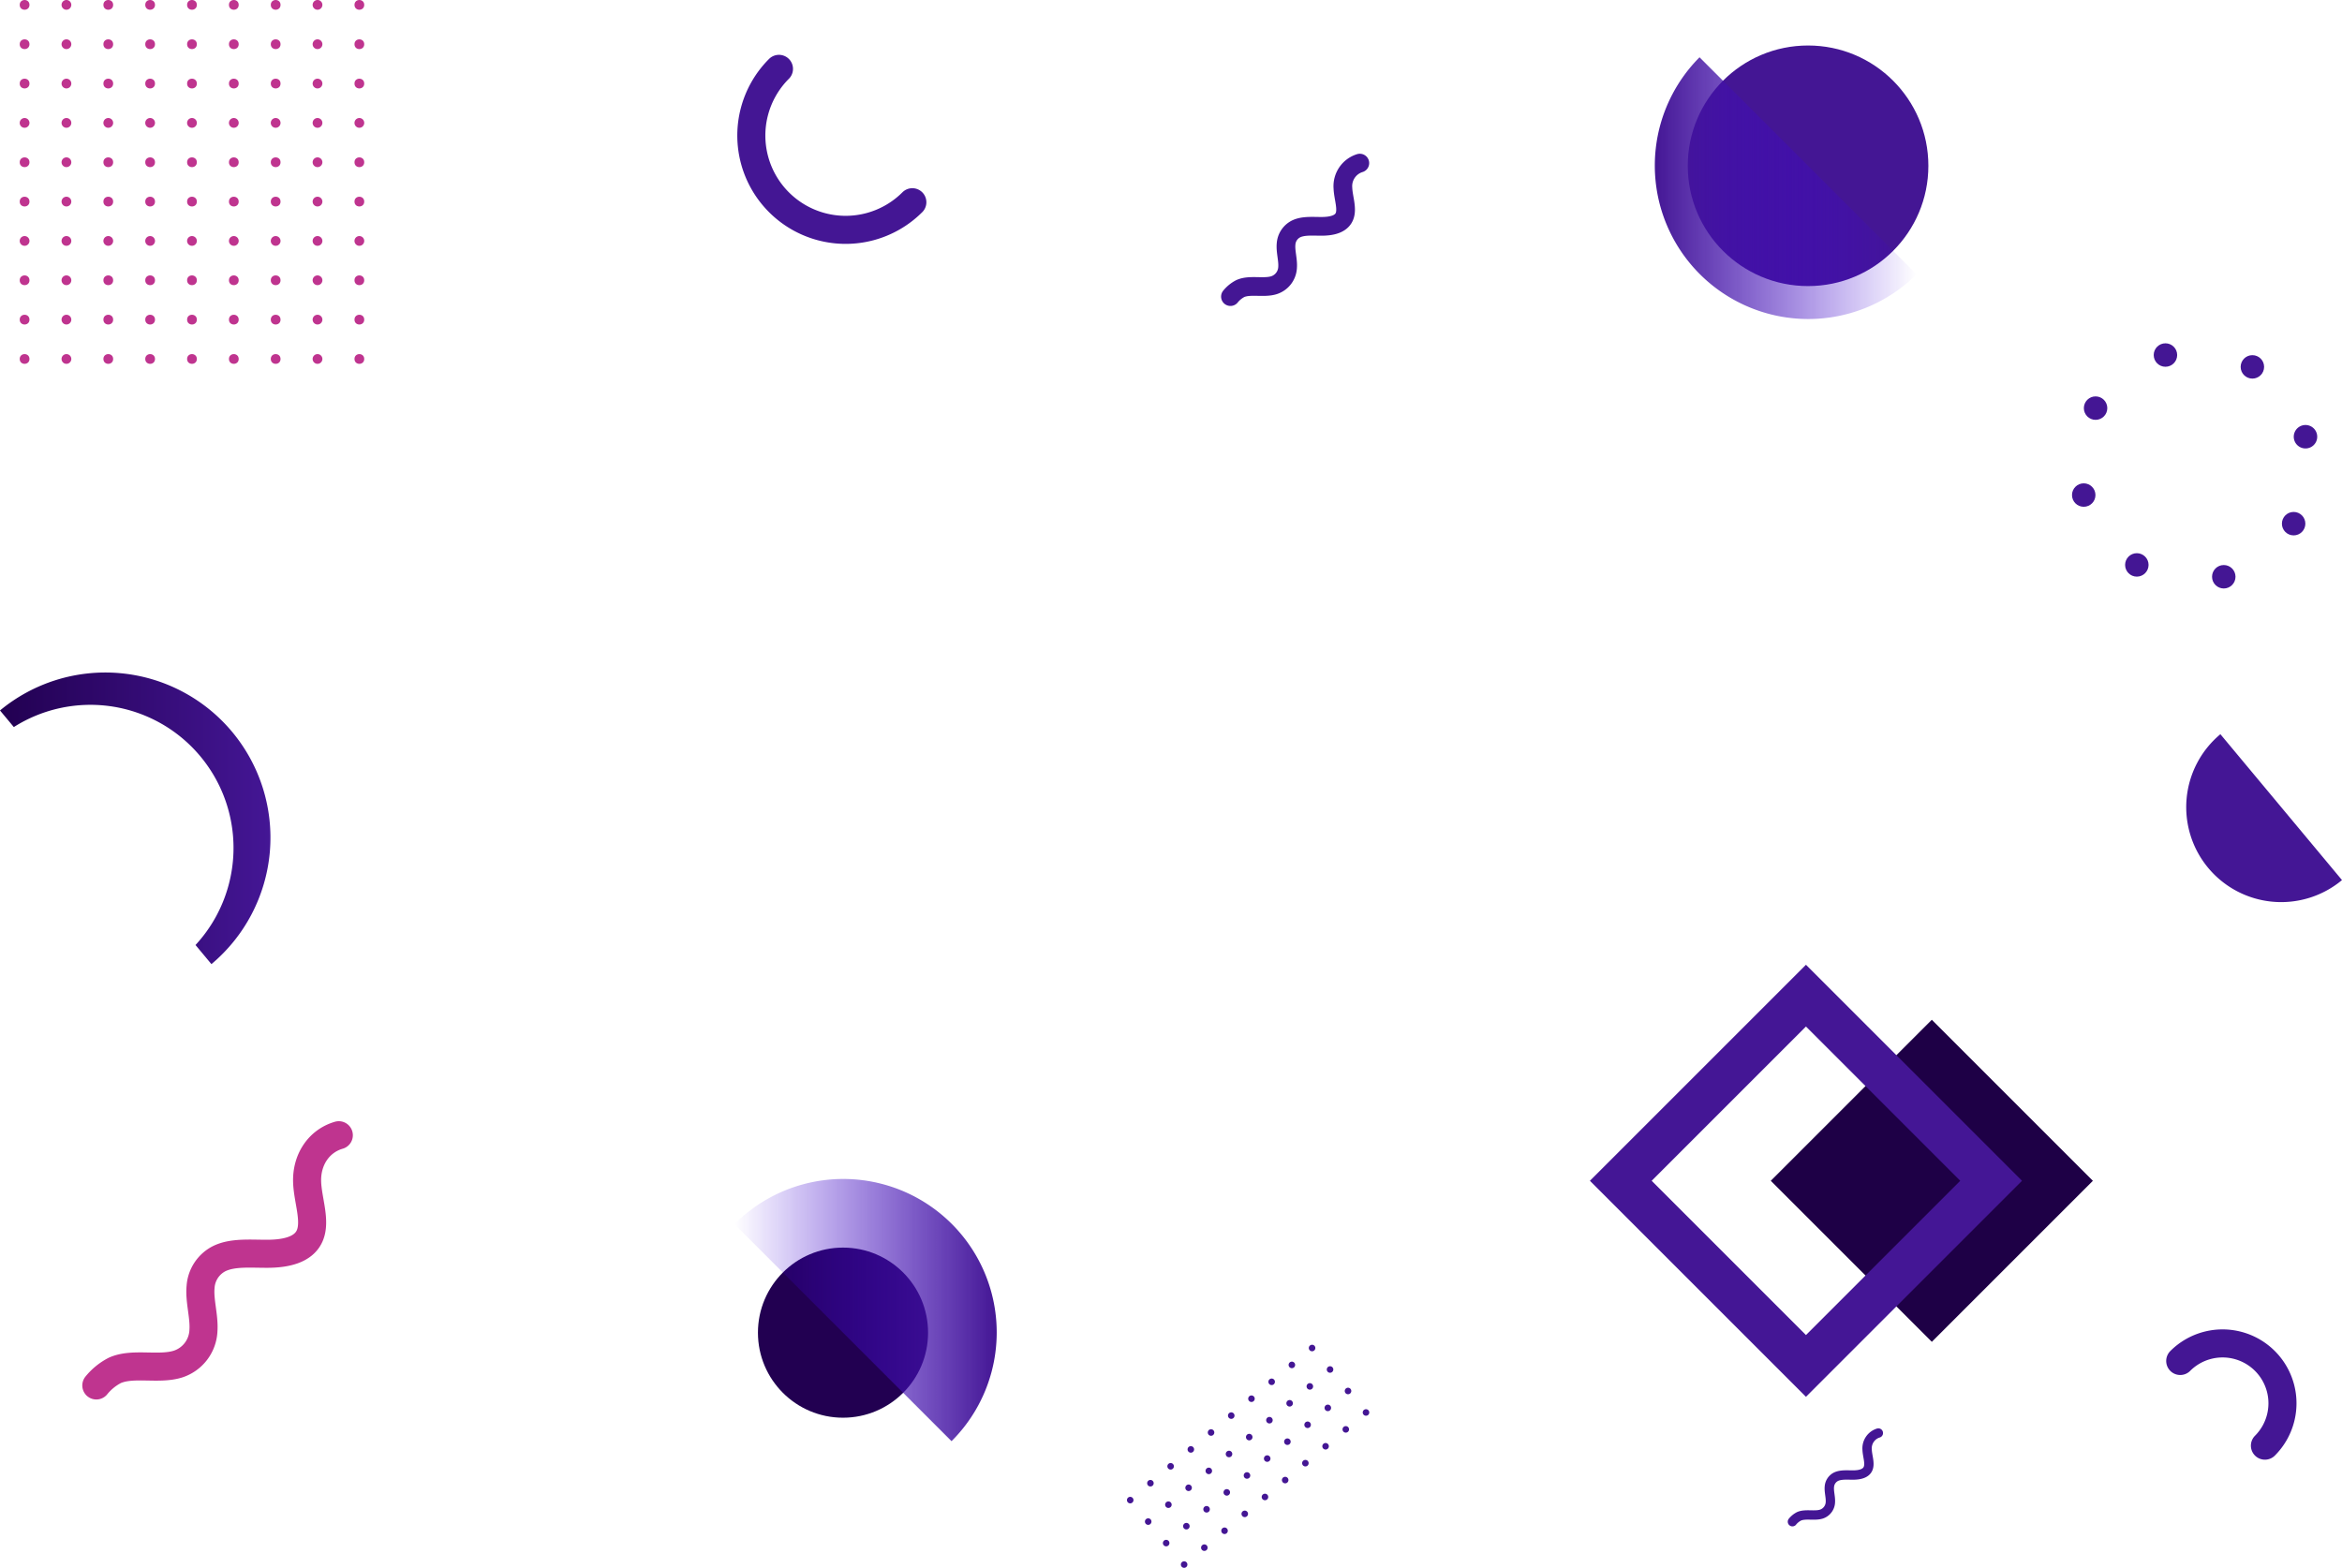 <svg xmlns="http://www.w3.org/2000/svg" xmlns:xlink="http://www.w3.org/1999/xlink" viewBox="0 0 709.827 475.247"><defs><style>.cls-1,.cls-11,.cls-12,.cls-13,.cls-7{fill:none;}.cls-2{clip-path:url(#clip-path);}.cls-3{fill:#441694;}.cls-4{fill:#bf348f;}.cls-5{fill:#441695;}.cls-6{fill:url(#linear-gradient);}.cls-12,.cls-13,.cls-7{stroke:#441694;}.cls-11,.cls-12,.cls-13,.cls-7{stroke-linecap:round;stroke-linejoin:round;}.cls-11,.cls-7{stroke-width:8.504px;}.cls-8{fill:url(#Degradado_sin_nombre_4);}.cls-9{fill:#220051;}.cls-10{fill:url(#Degradado_sin_nombre_4-2);}.cls-11{stroke:#bf348f;}.cls-12{stroke-width:5.669px;}.cls-13{stroke-width:2.835px;}.cls-14{fill:#1e0046;}</style><clipPath id="clip-path" transform="translate(-11.909 -15.681)"><rect class="cls-1" width="750" height="500"/></clipPath><linearGradient id="linear-gradient" x1="11.909" y1="263.684" x2="93.99" y2="263.684" gradientUnits="userSpaceOnUse"><stop offset="0" stop-color="#220051"/><stop offset="1" stop-color="#441695"/></linearGradient><linearGradient id="Degradado_sin_nombre_4" x1="134.91" y1="82.093" x2="214.317" y2="82.093" gradientTransform="translate(378.481 -9.345)" gradientUnits="userSpaceOnUse"><stop offset="0" stop-color="#441694"/><stop offset="1" stop-color="#3a00e2" stop-opacity="0"/></linearGradient><linearGradient id="Degradado_sin_nombre_4-2" x1="-3965.232" y1="-34.758" x2="-3885.826" y2="-34.758" gradientTransform="translate(-3651.304 378.071) rotate(180)" xlink:href="#Degradado_sin_nombre_4"/></defs><title>Recurso 4</title><g id="Capa_2" data-name="Capa 2"><g id="BACKGROUND"><g class="cls-2"><circle class="cls-3" cx="635.141" cy="123.712" r="3.554"/><circle class="cls-3" cx="656.314" cy="107.619" r="3.554"/><circle class="cls-3" cx="682.666" cy="111.21" r="3.554"/><path class="cls-3" d="M708.157,150.577a3.554,3.554,0,1,1,5.026,0A3.554,3.554,0,0,1,708.157,150.577Z" transform="translate(-11.909 -15.681)"/><circle class="cls-3" cx="695.168" cy="158.736" r="3.554"/><circle class="cls-3" cx="673.995" cy="174.829" r="3.554"/><circle class="cls-3" cx="647.643" cy="171.238" r="3.554"/><circle class="cls-3" cx="631.549" cy="150.064" r="3.554"/><circle class="cls-4" cx="7.453" cy="108.813" r="1.477"/><path class="cls-4" d="M33.521,124.494a1.477,1.477,0,1,1-1.476-1.477A1.477,1.477,0,0,1,33.521,124.494Z" transform="translate(-11.909 -15.681)"/><circle class="cls-4" cx="32.819" cy="108.813" r="1.477"/><circle class="cls-4" cx="45.502" cy="108.813" r="1.477"/><circle class="cls-4" cx="58.185" cy="108.813" r="1.477"/><circle class="cls-4" cx="70.868" cy="108.813" r="1.477"/><circle class="cls-4" cx="83.551" cy="108.813" r="1.477"/><path class="cls-4" d="M109.62,124.494a1.477,1.477,0,1,1-1.477-1.477A1.477,1.477,0,0,1,109.62,124.494Z" transform="translate(-11.909 -15.681)"/><circle class="cls-4" cx="108.917" cy="108.813" r="1.477"/><circle class="cls-4" cx="7.453" cy="96.887" r="1.477"/><path class="cls-4" d="M33.521,112.568a1.477,1.477,0,1,1-1.476-1.477A1.477,1.477,0,0,1,33.521,112.568Z" transform="translate(-11.909 -15.681)"/><circle class="cls-4" cx="32.819" cy="96.887" r="1.477"/><circle class="cls-4" cx="45.502" cy="96.887" r="1.477"/><circle class="cls-4" cx="58.185" cy="96.887" r="1.477"/><circle class="cls-4" cx="70.868" cy="96.887" r="1.477"/><circle class="cls-4" cx="83.551" cy="96.887" r="1.477"/><path class="cls-4" d="M109.62,112.568a1.477,1.477,0,1,1-1.477-1.477A1.477,1.477,0,0,1,109.62,112.568Z" transform="translate(-11.909 -15.681)"/><circle class="cls-4" cx="108.917" cy="96.887" r="1.477"/><circle class="cls-4" cx="7.453" cy="84.96" r="1.477"/><path class="cls-4" d="M33.521,100.641a1.477,1.477,0,1,1-1.476-1.477A1.477,1.477,0,0,1,33.521,100.641Z" transform="translate(-11.909 -15.681)"/><circle class="cls-4" cx="32.819" cy="84.96" r="1.477"/><circle class="cls-4" cx="45.502" cy="84.96" r="1.477"/><circle class="cls-4" cx="58.185" cy="84.96" r="1.477"/><circle class="cls-4" cx="70.868" cy="84.96" r="1.477"/><circle class="cls-4" cx="83.551" cy="84.96" r="1.477"/><path class="cls-4" d="M109.62,100.641a1.477,1.477,0,1,1-1.477-1.477A1.477,1.477,0,0,1,109.62,100.641Z" transform="translate(-11.909 -15.681)"/><circle class="cls-4" cx="108.917" cy="84.96" r="1.477"/><path class="cls-4" d="M20.838,88.715a1.477,1.477,0,1,1-1.477-1.477A1.476,1.476,0,0,1,20.838,88.715Z" transform="translate(-11.909 -15.681)"/><path class="cls-4" d="M33.521,88.715a1.477,1.477,0,1,1-1.476-1.477A1.476,1.476,0,0,1,33.521,88.715Z" transform="translate(-11.909 -15.681)"/><path class="cls-4" d="M46.204,88.715a1.477,1.477,0,1,1-1.477-1.477A1.476,1.476,0,0,1,46.204,88.715Z" transform="translate(-11.909 -15.681)"/><path class="cls-4" d="M58.887,88.715a1.477,1.477,0,1,1-1.477-1.477A1.476,1.476,0,0,1,58.887,88.715Z" transform="translate(-11.909 -15.681)"/><path class="cls-4" d="M71.57,88.715a1.477,1.477,0,1,1-1.477-1.477A1.476,1.476,0,0,1,71.57,88.715Z" transform="translate(-11.909 -15.681)"/><path class="cls-4" d="M84.254,88.715a1.477,1.477,0,1,1-1.477-1.477A1.476,1.476,0,0,1,84.254,88.715Z" transform="translate(-11.909 -15.681)"/><path class="cls-4" d="M96.936,88.715A1.477,1.477,0,1,1,95.46,87.239,1.476,1.476,0,0,1,96.936,88.715Z" transform="translate(-11.909 -15.681)"/><path class="cls-4" d="M109.62,88.715a1.477,1.477,0,1,1-1.477-1.477A1.476,1.476,0,0,1,109.62,88.715Z" transform="translate(-11.909 -15.681)"/><path class="cls-4" d="M122.303,88.715a1.477,1.477,0,1,1-1.477-1.477A1.476,1.476,0,0,1,122.303,88.715Z" transform="translate(-11.909 -15.681)"/><circle class="cls-4" cx="7.453" cy="61.108" r="1.477"/><path class="cls-4" d="M33.521,76.789a1.477,1.477,0,1,1-1.476-1.477A1.477,1.477,0,0,1,33.521,76.789Z" transform="translate(-11.909 -15.681)"/><circle class="cls-4" cx="32.819" cy="61.108" r="1.477"/><circle class="cls-4" cx="45.502" cy="61.108" r="1.477"/><circle class="cls-4" cx="58.185" cy="61.108" r="1.477"/><circle class="cls-4" cx="70.868" cy="61.108" r="1.477"/><circle class="cls-4" cx="83.551" cy="61.108" r="1.477"/><path class="cls-4" d="M109.62,76.789a1.477,1.477,0,1,1-1.477-1.477A1.477,1.477,0,0,1,109.62,76.789Z" transform="translate(-11.909 -15.681)"/><circle class="cls-4" cx="108.917" cy="61.108" r="1.477"/><circle class="cls-4" cx="7.453" cy="49.182" r="1.477"/><path class="cls-4" d="M33.521,64.863a1.477,1.477,0,1,1-1.476-1.477A1.477,1.477,0,0,1,33.521,64.863Z" transform="translate(-11.909 -15.681)"/><circle class="cls-4" cx="32.819" cy="49.182" r="1.477"/><circle class="cls-4" cx="45.502" cy="49.182" r="1.477"/><circle class="cls-4" cx="58.185" cy="49.182" r="1.477"/><circle class="cls-4" cx="70.868" cy="49.182" r="1.477"/><circle class="cls-4" cx="83.551" cy="49.182" r="1.477"/><path class="cls-4" d="M109.62,64.863a1.477,1.477,0,1,1-1.477-1.477A1.477,1.477,0,0,1,109.62,64.863Z" transform="translate(-11.909 -15.681)"/><circle class="cls-4" cx="108.917" cy="49.182" r="1.477"/><path class="cls-4" d="M20.838,52.936A1.477,1.477,0,1,1,19.362,51.46,1.477,1.477,0,0,1,20.838,52.936Z" transform="translate(-11.909 -15.681)"/><path class="cls-4" d="M33.521,52.936A1.477,1.477,0,1,1,32.045,51.46,1.477,1.477,0,0,1,33.521,52.936Z" transform="translate(-11.909 -15.681)"/><path class="cls-4" d="M46.204,52.936A1.477,1.477,0,1,1,44.728,51.46,1.477,1.477,0,0,1,46.204,52.936Z" transform="translate(-11.909 -15.681)"/><path class="cls-4" d="M58.887,52.936A1.477,1.477,0,1,1,57.411,51.46,1.477,1.477,0,0,1,58.887,52.936Z" transform="translate(-11.909 -15.681)"/><path class="cls-4" d="M71.57,52.936A1.477,1.477,0,1,1,70.094,51.46,1.477,1.477,0,0,1,71.57,52.936Z" transform="translate(-11.909 -15.681)"/><path class="cls-4" d="M84.254,52.936A1.477,1.477,0,1,1,82.777,51.46,1.477,1.477,0,0,1,84.254,52.936Z" transform="translate(-11.909 -15.681)"/><path class="cls-4" d="M96.936,52.936A1.477,1.477,0,1,1,95.46,51.46,1.477,1.477,0,0,1,96.936,52.936Z" transform="translate(-11.909 -15.681)"/><path class="cls-4" d="M109.62,52.936a1.477,1.477,0,1,1-1.477-1.476A1.477,1.477,0,0,1,109.62,52.936Z" transform="translate(-11.909 -15.681)"/><path class="cls-4" d="M122.303,52.936A1.477,1.477,0,1,1,120.826,51.46,1.477,1.477,0,0,1,122.303,52.936Z" transform="translate(-11.909 -15.681)"/><circle class="cls-4" cx="7.453" cy="25.329" r="1.477"/><path class="cls-4" d="M33.521,41.01a1.477,1.477,0,1,1-1.476-1.477A1.477,1.477,0,0,1,33.521,41.01Z" transform="translate(-11.909 -15.681)"/><circle class="cls-4" cx="32.819" cy="25.329" r="1.477"/><circle class="cls-4" cx="45.502" cy="25.329" r="1.477"/><circle class="cls-4" cx="58.185" cy="25.329" r="1.477"/><circle class="cls-4" cx="70.868" cy="25.329" r="1.477"/><circle class="cls-4" cx="83.551" cy="25.329" r="1.477"/><path class="cls-4" d="M109.62,41.01a1.477,1.477,0,1,1-1.477-1.477A1.477,1.477,0,0,1,109.62,41.01Z" transform="translate(-11.909 -15.681)"/><circle class="cls-4" cx="108.917" cy="25.329" r="1.477"/><circle class="cls-4" cx="7.453" cy="13.403" r="1.477"/><path class="cls-4" d="M33.521,29.084a1.477,1.477,0,1,1-1.476-1.477A1.477,1.477,0,0,1,33.521,29.084Z" transform="translate(-11.909 -15.681)"/><circle class="cls-4" cx="32.819" cy="13.403" r="1.477"/><circle class="cls-4" cx="45.502" cy="13.403" r="1.477"/><circle class="cls-4" cx="58.185" cy="13.403" r="1.477"/><circle class="cls-4" cx="70.868" cy="13.403" r="1.477"/><circle class="cls-4" cx="83.551" cy="13.403" r="1.477"/><path class="cls-4" d="M109.62,29.084a1.477,1.477,0,1,1-1.477-1.477A1.477,1.477,0,0,1,109.62,29.084Z" transform="translate(-11.909 -15.681)"/><circle class="cls-4" cx="108.917" cy="13.403" r="1.477"/><circle class="cls-4" cx="7.453" cy="1.477" r="1.477"/><path class="cls-4" d="M33.521,17.157a1.477,1.477,0,1,1-1.476-1.477A1.477,1.477,0,0,1,33.521,17.157Z" transform="translate(-11.909 -15.681)"/><circle class="cls-4" cx="32.819" cy="1.477" r="1.477"/><circle class="cls-4" cx="45.502" cy="1.477" r="1.477"/><circle class="cls-4" cx="58.185" cy="1.477" r="1.477"/><circle class="cls-4" cx="70.868" cy="1.477" r="1.477"/><circle class="cls-4" cx="83.551" cy="1.477" r="1.477"/><path class="cls-4" d="M109.62,17.157a1.477,1.477,0,1,1-1.477-1.477A1.477,1.477,0,0,1,109.62,17.157Z" transform="translate(-11.909 -15.681)"/><circle class="cls-4" cx="108.917" cy="1.477" r="1.477"/><path class="cls-3" d="M355.097,471.159a.989.989,0,1,1,.124-1.393A.989.989,0,0,1,355.097,471.159Z" transform="translate(-11.909 -15.681)"/><path class="cls-3" d="M360.545,477.672a.989.989,0,1,1,.124-1.393A.989.989,0,0,1,360.545,477.672Z" transform="translate(-11.909 -15.681)"/><path class="cls-3" d="M365.992,484.185a.989.989,0,1,1,.124-1.392A.988.988,0,0,1,365.992,484.185Z" transform="translate(-11.909 -15.681)"/><path class="cls-3" d="M371.44,490.698a.989.989,0,1,1,.124-1.392A.988.988,0,0,1,371.44,490.698Z" transform="translate(-11.909 -15.681)"/><path class="cls-3" d="M361.222,466.036a.989.989,0,1,1,.124-1.392A.988.988,0,0,1,361.222,466.036Z" transform="translate(-11.909 -15.681)"/><path class="cls-3" d="M366.669,472.549a.989.989,0,1,1,.124-1.392A.989.989,0,0,1,366.669,472.549Z" transform="translate(-11.909 -15.681)"/><path class="cls-3" d="M372.117,479.062a.989.989,0,1,1,.124-1.393A.989.989,0,0,1,372.117,479.062Z" transform="translate(-11.909 -15.681)"/><path class="cls-3" d="M377.564,485.575a.989.989,0,1,1,.124-1.393A.989.989,0,0,1,377.564,485.575Z" transform="translate(-11.909 -15.681)"/><path class="cls-3" d="M367.346,460.914a.989.989,0,1,1,.124-1.393A.989.989,0,0,1,367.346,460.914Z" transform="translate(-11.909 -15.681)"/><path class="cls-3" d="M372.793,467.427a.989.989,0,1,1,.124-1.393A.989.989,0,0,1,372.793,467.427Z" transform="translate(-11.909 -15.681)"/><path class="cls-3" d="M378.241,473.94a.989.989,0,1,1,.124-1.393A.989.989,0,0,1,378.241,473.94Z" transform="translate(-11.909 -15.681)"/><path class="cls-3" d="M383.688,480.453a.989.989,0,1,1,.124-1.392A.989.989,0,0,1,383.688,480.453Z" transform="translate(-11.909 -15.681)"/><path class="cls-3" d="M373.47,455.791a.989.989,0,1,1,.124-1.393A.989.989,0,0,1,373.47,455.791Z" transform="translate(-11.909 -15.681)"/><path class="cls-3" d="M378.918,462.304a.989.989,0,1,1,.124-1.392A.989.989,0,0,1,378.918,462.304Z" transform="translate(-11.909 -15.681)"/><path class="cls-3" d="M384.365,468.817a.989.989,0,1,1,.124-1.393A.989.989,0,0,1,384.365,468.817Z" transform="translate(-11.909 -15.681)"/><path class="cls-3" d="M389.813,475.33a.989.989,0,1,1,.124-1.393A.989.989,0,0,1,389.813,475.33Z" transform="translate(-11.909 -15.681)"/><path class="cls-3" d="M379.595,450.669a.989.989,0,1,1,.124-1.393A.989.989,0,0,1,379.595,450.669Z" transform="translate(-11.909 -15.681)"/><path class="cls-3" d="M385.042,457.182a.989.989,0,1,1,.124-1.393A.989.989,0,0,1,385.042,457.182Z" transform="translate(-11.909 -15.681)"/><path class="cls-3" d="M390.49,463.695a.989.989,0,1,1,.124-1.393A.989.989,0,0,1,390.49,463.695Z" transform="translate(-11.909 -15.681)"/><path class="cls-3" d="M395.937,470.208a.989.989,0,1,1,.124-1.392A.989.989,0,0,1,395.937,470.208Z" transform="translate(-11.909 -15.681)"/><path class="cls-3" d="M385.719,445.547a.989.989,0,1,1,.124-1.393A.989.989,0,0,1,385.719,445.547Z" transform="translate(-11.909 -15.681)"/><path class="cls-3" d="M391.167,452.06a.989.989,0,1,1,.124-1.392A.989.989,0,0,1,391.167,452.06Z" transform="translate(-11.909 -15.681)"/><path class="cls-3" d="M396.614,458.572a.989.989,0,1,1,.124-1.393A.989.989,0,0,1,396.614,458.572Z" transform="translate(-11.909 -15.681)"/><path class="cls-3" d="M402.062,465.086a.989.989,0,1,1,.124-1.393A.989.989,0,0,1,402.062,465.086Z" transform="translate(-11.909 -15.681)"/><path class="cls-3" d="M391.844,440.424a.989.989,0,1,1,.124-1.393A.989.989,0,0,1,391.844,440.424Z" transform="translate(-11.909 -15.681)"/><path class="cls-3" d="M397.291,446.937a.989.989,0,1,1,.124-1.393A.989.989,0,0,1,397.291,446.937Z" transform="translate(-11.909 -15.681)"/><path class="cls-3" d="M402.738,453.45a.989.989,0,1,1,.124-1.393A.989.989,0,0,1,402.738,453.45Z" transform="translate(-11.909 -15.681)"/><path class="cls-3" d="M408.186,459.963a.989.989,0,1,1,.124-1.392A.988.988,0,0,1,408.186,459.963Z" transform="translate(-11.909 -15.681)"/><path class="cls-3" d="M397.968,435.302a.989.989,0,1,1,.124-1.393A.989.989,0,0,1,397.968,435.302Z" transform="translate(-11.909 -15.681)"/><path class="cls-3" d="M403.415,441.815a.989.989,0,1,1,.124-1.392A.988.988,0,0,1,403.415,441.815Z" transform="translate(-11.909 -15.681)"/><path class="cls-3" d="M408.863,448.328a.989.989,0,1,1,.124-1.393A.989.989,0,0,1,408.863,448.328Z" transform="translate(-11.909 -15.681)"/><path class="cls-3" d="M414.31,454.841a.989.989,0,1,1,.124-1.393A.989.989,0,0,1,414.31,454.841Z" transform="translate(-11.909 -15.681)"/><path class="cls-3" d="M404.092,430.179a.989.989,0,1,1,.124-1.393A.989.989,0,0,1,404.092,430.179Z" transform="translate(-11.909 -15.681)"/><path class="cls-3" d="M409.54,436.692a.989.989,0,1,1,.124-1.393A.989.989,0,0,1,409.54,436.692Z" transform="translate(-11.909 -15.681)"/><path class="cls-3" d="M414.987,443.205a.989.989,0,1,1,.124-1.393A.989.989,0,0,1,414.987,443.205Z" transform="translate(-11.909 -15.681)"/><path class="cls-3" d="M420.435,449.718a.989.989,0,1,1,.124-1.392A.989.989,0,0,1,420.435,449.718Z" transform="translate(-11.909 -15.681)"/><path class="cls-3" d="M410.217,425.057a.989.989,0,1,1,.124-1.393A.989.989,0,0,1,410.217,425.057Z" transform="translate(-11.909 -15.681)"/><path class="cls-3" d="M415.664,431.57a.989.989,0,1,1,.124-1.392A.989.989,0,0,1,415.664,431.57Z" transform="translate(-11.909 -15.681)"/><path class="cls-3" d="M421.111,438.083a.989.989,0,1,1,.124-1.393A.989.989,0,0,1,421.111,438.083Z" transform="translate(-11.909 -15.681)"/><path class="cls-3" d="M426.559,444.596a.989.989,0,1,1,.124-1.393A.989.989,0,0,1,426.559,444.596Z" transform="translate(-11.909 -15.681)"/><path class="cls-5" d="M721.736,282.458A28.784,28.784,0,1,1,684.878,238.236Z" transform="translate(-11.909 -15.681)"/><path class="cls-6" d="M75.989,307.93l-4.82-5.79a43.372,43.372,0,0,0-55.07-66.07l-4.19-5.03a50.046,50.046,0,0,1,64.08,76.89Z" transform="translate(-11.909 -15.681)"/><path class="cls-7" d="M288.427,76.981A28.586,28.586,0,1,1,248,36.554" transform="translate(-11.909 -15.681)"/><path class="cls-7" d="M672.706,428.224a18.151,18.151,0,0,1,25.67,25.67" transform="translate(-11.909 -15.681)"/><circle class="cls-3" cx="547.998" cy="50.255" r="36.463"/><path class="cls-8" d="M592.798,98.827a46.515,46.515,0,0,1-65.782-65.782Z" transform="translate(-11.909 -15.681)"/><circle class="cls-9" cx="255.504" cy="403.96" r="25.783"/><path class="cls-10" d="M234.522,386.75a46.515,46.515,0,1,1,65.782,65.782Z" transform="translate(-11.909 -15.681)"/><path class="cls-11" d="M114.598,359.798c-6.047,1.757-9.853,7.41-9.6,14.259.201,5.435,2.722,11.706.79,16.186-1.879,4.357-7.359,5.443-12.577,5.487s-10.86-.581-15.037,1.567a10.386,10.386,0,0,0-5.471,8.457c-.404,4.176,1.141,8.92.869,13.144a11.163,11.163,0,0,1-7.715,10.268c-5.847,1.844-13.653-.531-19.139,1.909a17.651,17.651,0,0,0-5.613,4.571" transform="translate(-11.909 -15.681)"/><path class="cls-12" d="M424.051,65.12a7.314,7.314,0,0,0-5.122,7.607c.107,2.9,1.452,6.245.421,8.636-1.003,2.325-3.926,2.904-6.71,2.927s-5.794-.31-8.022.836A5.541,5.541,0,0,0,401.7,89.638c-.215,2.228.609,4.759.463,7.013a5.955,5.955,0,0,1-4.116,5.478c-3.119.984-7.284-.283-10.211,1.018a9.415,9.415,0,0,0-2.995,2.439" transform="translate(-11.909 -15.681)"/><path class="cls-13" d="M581.21,450.067a4.857,4.857,0,0,0-3.402,5.053c.071,1.926.965,4.148.28,5.735-.666,1.544-2.607,1.929-4.456,1.944s-3.848-.206-5.328.555a3.68,3.68,0,0,0-1.939,2.997c-.143,1.48.404,3.161.308,4.657a3.955,3.955,0,0,1-2.734,3.639c-2.072.653-4.838-.188-6.782.676a6.254,6.254,0,0,0-1.989,1.62" transform="translate(-11.909 -15.681)"/><rect class="cls-14" x="562.905" y="339.093" width="69.031" height="69.031" transform="translate(427.252 -328.693) rotate(45)"/><path class="cls-5" d="M559.27,308.127l-65.48,65.48,65.48,65.48,65.48-65.48Zm-46.76,65.48,46.76-46.76,46.76,46.76-46.76,46.76Z" transform="translate(-11.909 -15.681)"/></g></g></g></svg>